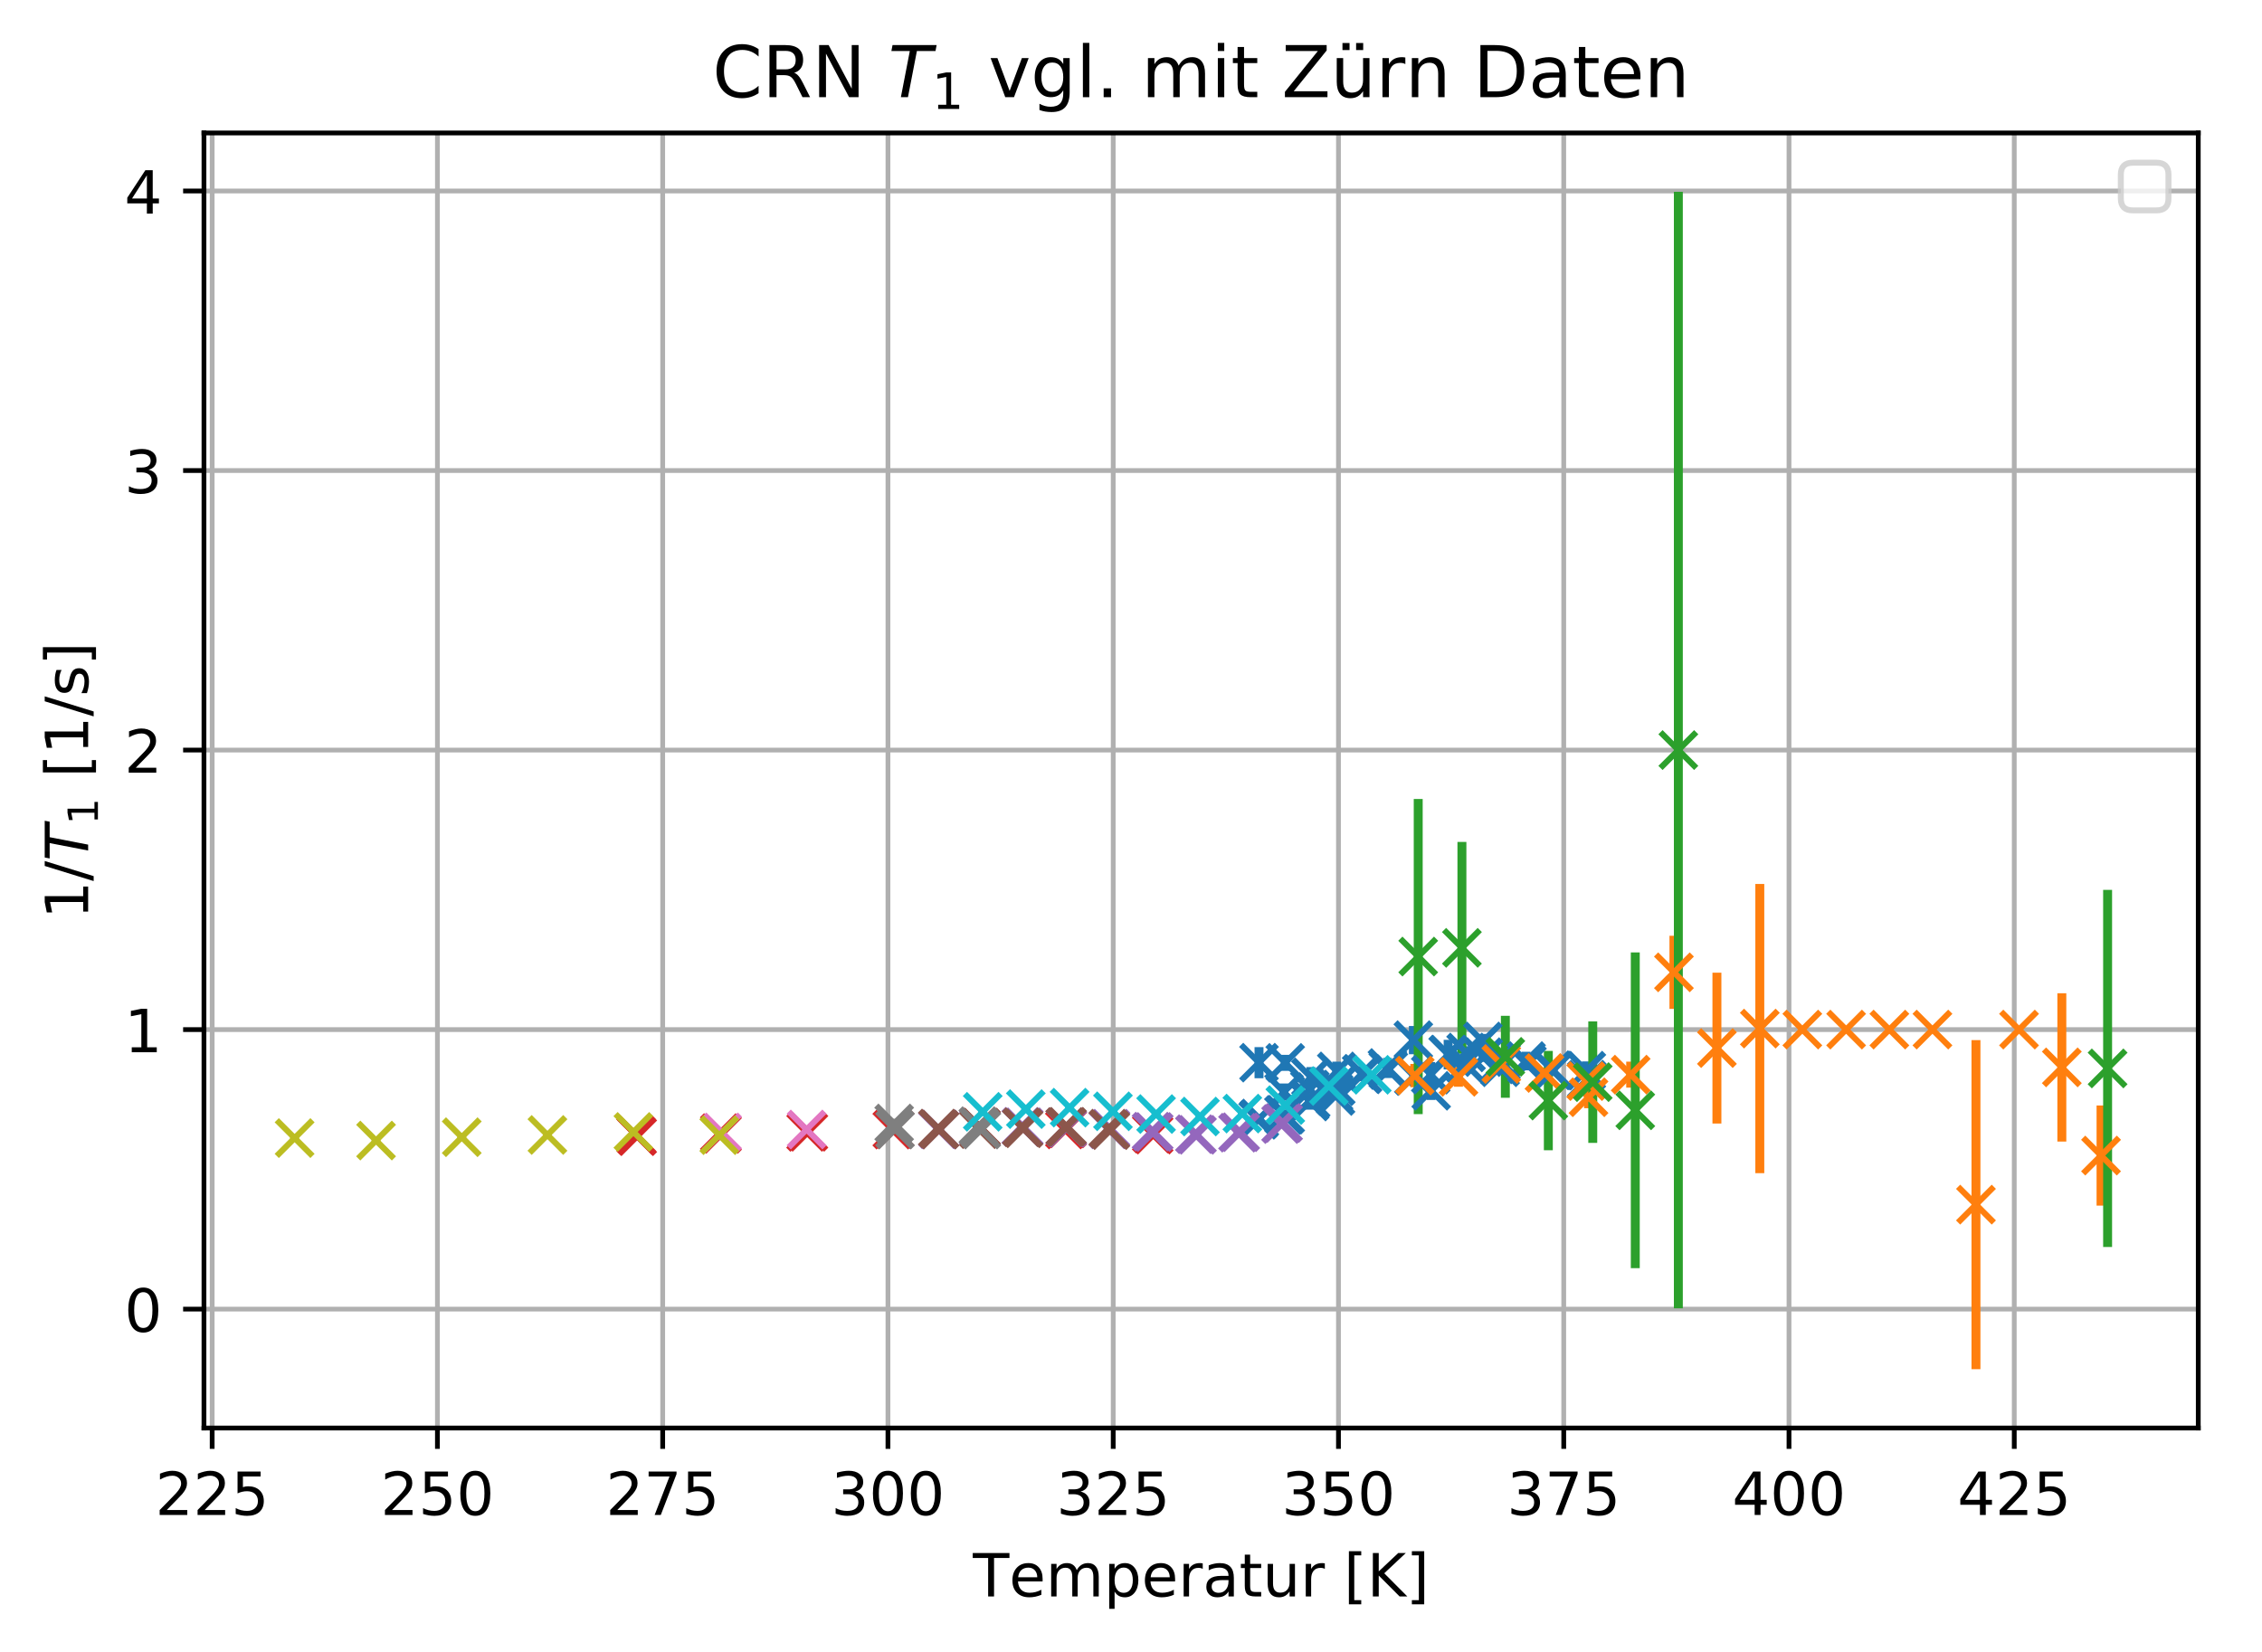 <?xml version="1.0" encoding="utf-8" standalone="no"?>
<!DOCTYPE svg PUBLIC "-//W3C//DTD SVG 1.1//EN"
  "http://www.w3.org/Graphics/SVG/1.1/DTD/svg11.dtd">
<!-- Created with matplotlib (http://matplotlib.org/) -->
<svg height="277.316pt" version="1.1" viewBox="0 0 379.741 277.316" width="379.741pt" xmlns="http://www.w3.org/2000/svg" xmlns:xlink="http://www.w3.org/1999/xlink">
 <defs>
  <style type="text/css">
*{stroke-linecap:butt;stroke-linejoin:round;}
  </style>
 </defs>
 <g id="figure_1">
  <g id="patch_1">
   <path d="M 0 277.316 
L 379.741 277.316 
L 379.741 0 
L 0 0 
z
" style="fill:#ffffff;"/>
  </g>
  <g id="axes_1">
   <g id="patch_2">
    <path d="M 34.241 239.76 
L 369.041 239.76 
L 369.041 22.32 
L 34.241 22.32 
z
" style="fill:#ffffff;"/>
   </g>
   <g id="matplotlib.axis_1">
    <g id="xtick_1">
     <g id="line2d_1">
      <path clip-path="url(#pe49b1796ae)" d="M 35.618 239.76 
L 35.618 22.32 
" style="fill:none;stroke:#b0b0b0;stroke-linecap:square;stroke-width:0.8;"/>
     </g>
     <g id="line2d_2">
      <defs>
       <path d="M 0 0 
L 0 3.5 
" id="m98c35ded00" style="stroke:#000000;stroke-width:0.8;"/>
      </defs>
      <g>
       <use style="stroke:#000000;stroke-width:0.8;" x="35.618" xlink:href="#m98c35ded00" y="239.76"/>
      </g>
     </g>
     <g id="text_1">
      <!-- 225 -->
      <defs>
       <path d="M 19.188 8.297 
L 53.609 8.297 
L 53.609 0 
L 7.328 0 
L 7.328 8.297 
Q 12.938 14.109 22.625 23.891 
Q 32.328 33.688 34.812 36.531 
Q 39.547 41.844 41.422 45.531 
Q 43.312 49.219 43.312 52.781 
Q 43.312 58.594 39.234 62.25 
Q 35.156 65.922 28.609 65.922 
Q 23.969 65.922 18.812 64.312 
Q 13.672 62.703 7.812 59.422 
L 7.812 69.391 
Q 13.766 71.781 18.938 73 
Q 24.125 74.219 28.422 74.219 
Q 39.75 74.219 46.484 68.547 
Q 53.219 62.891 53.219 53.422 
Q 53.219 48.922 51.531 44.891 
Q 49.859 40.875 45.406 35.406 
Q 44.188 33.984 37.641 27.219 
Q 31.109 20.453 19.188 8.297 
z
" id="DejaVuSans-32"/>
       <path d="M 10.797 72.906 
L 49.516 72.906 
L 49.516 64.594 
L 19.828 64.594 
L 19.828 46.734 
Q 21.969 47.469 24.109 47.828 
Q 26.266 48.188 28.422 48.188 
Q 40.625 48.188 47.75 41.5 
Q 54.891 34.812 54.891 23.391 
Q 54.891 11.625 47.562 5.094 
Q 40.234 -1.422 26.906 -1.422 
Q 22.312 -1.422 17.547 -0.641 
Q 12.797 0.141 7.719 1.703 
L 7.719 11.625 
Q 12.109 9.234 16.797 8.062 
Q 21.484 6.891 26.703 6.891 
Q 35.156 6.891 40.078 11.328 
Q 45.016 15.766 45.016 23.391 
Q 45.016 31 40.078 35.438 
Q 35.156 39.891 26.703 39.891 
Q 22.75 39.891 18.812 39.016 
Q 14.891 38.141 10.797 36.281 
z
" id="DejaVuSans-35"/>
      </defs>
      <g transform="translate(26.074 254.358)scale(0.1 -0.1)">
       <use xlink:href="#DejaVuSans-32"/>
       <use x="63.623" xlink:href="#DejaVuSans-32"/>
       <use x="127.246" xlink:href="#DejaVuSans-35"/>
      </g>
     </g>
    </g>
    <g id="xtick_2">
     <g id="line2d_3">
      <path clip-path="url(#pe49b1796ae)" d="M 73.435 239.76 
L 73.435 22.32 
" style="fill:none;stroke:#b0b0b0;stroke-linecap:square;stroke-width:0.8;"/>
     </g>
     <g id="line2d_4">
      <g>
       <use style="stroke:#000000;stroke-width:0.8;" x="73.435" xlink:href="#m98c35ded00" y="239.76"/>
      </g>
     </g>
     <g id="text_2">
      <!-- 250 -->
      <defs>
       <path d="M 31.781 66.406 
Q 24.172 66.406 20.328 58.906 
Q 16.5 51.422 16.5 36.375 
Q 16.5 21.391 20.328 13.891 
Q 24.172 6.391 31.781 6.391 
Q 39.453 6.391 43.281 13.891 
Q 47.125 21.391 47.125 36.375 
Q 47.125 51.422 43.281 58.906 
Q 39.453 66.406 31.781 66.406 
z
M 31.781 74.219 
Q 44.047 74.219 50.516 64.516 
Q 56.984 54.828 56.984 36.375 
Q 56.984 17.969 50.516 8.266 
Q 44.047 -1.422 31.781 -1.422 
Q 19.531 -1.422 13.062 8.266 
Q 6.594 17.969 6.594 36.375 
Q 6.594 54.828 13.062 64.516 
Q 19.531 74.219 31.781 74.219 
z
" id="DejaVuSans-30"/>
      </defs>
      <g transform="translate(63.891 254.358)scale(0.1 -0.1)">
       <use xlink:href="#DejaVuSans-32"/>
       <use x="63.623" xlink:href="#DejaVuSans-35"/>
       <use x="127.246" xlink:href="#DejaVuSans-30"/>
      </g>
     </g>
    </g>
    <g id="xtick_3">
     <g id="line2d_5">
      <path clip-path="url(#pe49b1796ae)" d="M 111.251 239.76 
L 111.251 22.32 
" style="fill:none;stroke:#b0b0b0;stroke-linecap:square;stroke-width:0.8;"/>
     </g>
     <g id="line2d_6">
      <g>
       <use style="stroke:#000000;stroke-width:0.8;" x="111.251" xlink:href="#m98c35ded00" y="239.76"/>
      </g>
     </g>
     <g id="text_3">
      <!-- 275 -->
      <defs>
       <path d="M 8.203 72.906 
L 55.078 72.906 
L 55.078 68.703 
L 28.609 0 
L 18.312 0 
L 43.219 64.594 
L 8.203 64.594 
z
" id="DejaVuSans-37"/>
      </defs>
      <g transform="translate(101.707 254.358)scale(0.1 -0.1)">
       <use xlink:href="#DejaVuSans-32"/>
       <use x="63.623" xlink:href="#DejaVuSans-37"/>
       <use x="127.246" xlink:href="#DejaVuSans-35"/>
      </g>
     </g>
    </g>
    <g id="xtick_4">
     <g id="line2d_7">
      <path clip-path="url(#pe49b1796ae)" d="M 149.068 239.76 
L 149.068 22.32 
" style="fill:none;stroke:#b0b0b0;stroke-linecap:square;stroke-width:0.8;"/>
     </g>
     <g id="line2d_8">
      <g>
       <use style="stroke:#000000;stroke-width:0.8;" x="149.068" xlink:href="#m98c35ded00" y="239.76"/>
      </g>
     </g>
     <g id="text_4">
      <!-- 300 -->
      <defs>
       <path d="M 40.578 39.312 
Q 47.656 37.797 51.625 33 
Q 55.609 28.219 55.609 21.188 
Q 55.609 10.406 48.188 4.484 
Q 40.766 -1.422 27.094 -1.422 
Q 22.516 -1.422 17.656 -0.516 
Q 12.797 0.391 7.625 2.203 
L 7.625 11.719 
Q 11.719 9.328 16.594 8.109 
Q 21.484 6.891 26.812 6.891 
Q 36.078 6.891 40.938 10.547 
Q 45.797 14.203 45.797 21.188 
Q 45.797 27.641 41.281 31.266 
Q 36.766 34.906 28.719 34.906 
L 20.219 34.906 
L 20.219 43.016 
L 29.109 43.016 
Q 36.375 43.016 40.234 45.922 
Q 44.094 48.828 44.094 54.297 
Q 44.094 59.906 40.109 62.906 
Q 36.141 65.922 28.719 65.922 
Q 24.656 65.922 20.016 65.031 
Q 15.375 64.156 9.812 62.312 
L 9.812 71.094 
Q 15.438 72.656 20.344 73.438 
Q 25.25 74.219 29.594 74.219 
Q 40.828 74.219 47.359 69.109 
Q 53.906 64.016 53.906 55.328 
Q 53.906 49.266 50.438 45.094 
Q 46.969 40.922 40.578 39.312 
z
" id="DejaVuSans-33"/>
      </defs>
      <g transform="translate(139.524 254.358)scale(0.1 -0.1)">
       <use xlink:href="#DejaVuSans-33"/>
       <use x="63.623" xlink:href="#DejaVuSans-30"/>
       <use x="127.246" xlink:href="#DejaVuSans-30"/>
      </g>
     </g>
    </g>
    <g id="xtick_5">
     <g id="line2d_9">
      <path clip-path="url(#pe49b1796ae)" d="M 186.885 239.76 
L 186.885 22.32 
" style="fill:none;stroke:#b0b0b0;stroke-linecap:square;stroke-width:0.8;"/>
     </g>
     <g id="line2d_10">
      <g>
       <use style="stroke:#000000;stroke-width:0.8;" x="186.885" xlink:href="#m98c35ded00" y="239.76"/>
      </g>
     </g>
     <g id="text_5">
      <!-- 325 -->
      <g transform="translate(177.341 254.358)scale(0.1 -0.1)">
       <use xlink:href="#DejaVuSans-33"/>
       <use x="63.623" xlink:href="#DejaVuSans-32"/>
       <use x="127.246" xlink:href="#DejaVuSans-35"/>
      </g>
     </g>
    </g>
    <g id="xtick_6">
     <g id="line2d_11">
      <path clip-path="url(#pe49b1796ae)" d="M 224.701 239.76 
L 224.701 22.32 
" style="fill:none;stroke:#b0b0b0;stroke-linecap:square;stroke-width:0.8;"/>
     </g>
     <g id="line2d_12">
      <g>
       <use style="stroke:#000000;stroke-width:0.8;" x="224.701" xlink:href="#m98c35ded00" y="239.76"/>
      </g>
     </g>
     <g id="text_6">
      <!-- 350 -->
      <g transform="translate(215.157 254.358)scale(0.1 -0.1)">
       <use xlink:href="#DejaVuSans-33"/>
       <use x="63.623" xlink:href="#DejaVuSans-35"/>
       <use x="127.246" xlink:href="#DejaVuSans-30"/>
      </g>
     </g>
    </g>
    <g id="xtick_7">
     <g id="line2d_13">
      <path clip-path="url(#pe49b1796ae)" d="M 262.518 239.76 
L 262.518 22.32 
" style="fill:none;stroke:#b0b0b0;stroke-linecap:square;stroke-width:0.8;"/>
     </g>
     <g id="line2d_14">
      <g>
       <use style="stroke:#000000;stroke-width:0.8;" x="262.518" xlink:href="#m98c35ded00" y="239.76"/>
      </g>
     </g>
     <g id="text_7">
      <!-- 375 -->
      <g transform="translate(252.974 254.358)scale(0.1 -0.1)">
       <use xlink:href="#DejaVuSans-33"/>
       <use x="63.623" xlink:href="#DejaVuSans-37"/>
       <use x="127.246" xlink:href="#DejaVuSans-35"/>
      </g>
     </g>
    </g>
    <g id="xtick_8">
     <g id="line2d_15">
      <path clip-path="url(#pe49b1796ae)" d="M 300.335 239.76 
L 300.335 22.32 
" style="fill:none;stroke:#b0b0b0;stroke-linecap:square;stroke-width:0.8;"/>
     </g>
     <g id="line2d_16">
      <g>
       <use style="stroke:#000000;stroke-width:0.8;" x="300.335" xlink:href="#m98c35ded00" y="239.76"/>
      </g>
     </g>
     <g id="text_8">
      <!-- 400 -->
      <defs>
       <path d="M 37.797 64.312 
L 12.891 25.391 
L 37.797 25.391 
z
M 35.203 72.906 
L 47.609 72.906 
L 47.609 25.391 
L 58.016 25.391 
L 58.016 17.188 
L 47.609 17.188 
L 47.609 0 
L 37.797 0 
L 37.797 17.188 
L 4.891 17.188 
L 4.891 26.703 
z
" id="DejaVuSans-34"/>
      </defs>
      <g transform="translate(290.791 254.358)scale(0.1 -0.1)">
       <use xlink:href="#DejaVuSans-34"/>
       <use x="63.623" xlink:href="#DejaVuSans-30"/>
       <use x="127.246" xlink:href="#DejaVuSans-30"/>
      </g>
     </g>
    </g>
    <g id="xtick_9">
     <g id="line2d_17">
      <path clip-path="url(#pe49b1796ae)" d="M 338.151 239.76 
L 338.151 22.32 
" style="fill:none;stroke:#b0b0b0;stroke-linecap:square;stroke-width:0.8;"/>
     </g>
     <g id="line2d_18">
      <g>
       <use style="stroke:#000000;stroke-width:0.8;" x="338.151" xlink:href="#m98c35ded00" y="239.76"/>
      </g>
     </g>
     <g id="text_9">
      <!-- 425 -->
      <g transform="translate(328.607 254.358)scale(0.1 -0.1)">
       <use xlink:href="#DejaVuSans-34"/>
       <use x="63.623" xlink:href="#DejaVuSans-32"/>
       <use x="127.246" xlink:href="#DejaVuSans-35"/>
      </g>
     </g>
    </g>
    <g id="text_10">
     <!-- Temperatur [K] -->
     <defs>
      <path d="M -0.297 72.906 
L 61.375 72.906 
L 61.375 64.594 
L 35.5 64.594 
L 35.5 0 
L 25.594 0 
L 25.594 64.594 
L -0.297 64.594 
z
" id="DejaVuSans-54"/>
      <path d="M 56.203 29.594 
L 56.203 25.203 
L 14.891 25.203 
Q 15.484 15.922 20.484 11.062 
Q 25.484 6.203 34.422 6.203 
Q 39.594 6.203 44.453 7.469 
Q 49.312 8.734 54.109 11.281 
L 54.109 2.781 
Q 49.266 0.734 44.188 -0.344 
Q 39.109 -1.422 33.891 -1.422 
Q 20.797 -1.422 13.156 6.188 
Q 5.516 13.812 5.516 26.812 
Q 5.516 40.234 12.766 48.109 
Q 20.016 56 32.328 56 
Q 43.359 56 49.781 48.891 
Q 56.203 41.797 56.203 29.594 
z
M 47.219 32.234 
Q 47.125 39.594 43.094 43.984 
Q 39.062 48.391 32.422 48.391 
Q 24.906 48.391 20.391 44.141 
Q 15.875 39.891 15.188 32.172 
z
" id="DejaVuSans-65"/>
      <path d="M 52 44.188 
Q 55.375 50.25 60.062 53.125 
Q 64.75 56 71.094 56 
Q 79.641 56 84.281 50.016 
Q 88.922 44.047 88.922 33.016 
L 88.922 0 
L 79.891 0 
L 79.891 32.719 
Q 79.891 40.578 77.094 44.375 
Q 74.312 48.188 68.609 48.188 
Q 61.625 48.188 57.562 43.547 
Q 53.516 38.922 53.516 30.906 
L 53.516 0 
L 44.484 0 
L 44.484 32.719 
Q 44.484 40.625 41.703 44.406 
Q 38.922 48.188 33.109 48.188 
Q 26.219 48.188 22.156 43.531 
Q 18.109 38.875 18.109 30.906 
L 18.109 0 
L 9.078 0 
L 9.078 54.688 
L 18.109 54.688 
L 18.109 46.188 
Q 21.188 51.219 25.484 53.609 
Q 29.781 56 35.688 56 
Q 41.656 56 45.828 52.969 
Q 50 49.953 52 44.188 
z
" id="DejaVuSans-6d"/>
      <path d="M 18.109 8.203 
L 18.109 -20.797 
L 9.078 -20.797 
L 9.078 54.688 
L 18.109 54.688 
L 18.109 46.391 
Q 20.953 51.266 25.266 53.625 
Q 29.594 56 35.594 56 
Q 45.562 56 51.781 48.094 
Q 58.016 40.188 58.016 27.297 
Q 58.016 14.406 51.781 6.484 
Q 45.562 -1.422 35.594 -1.422 
Q 29.594 -1.422 25.266 0.953 
Q 20.953 3.328 18.109 8.203 
z
M 48.688 27.297 
Q 48.688 37.203 44.609 42.844 
Q 40.531 48.484 33.406 48.484 
Q 26.266 48.484 22.188 42.844 
Q 18.109 37.203 18.109 27.297 
Q 18.109 17.391 22.188 11.75 
Q 26.266 6.109 33.406 6.109 
Q 40.531 6.109 44.609 11.75 
Q 48.688 17.391 48.688 27.297 
z
" id="DejaVuSans-70"/>
      <path d="M 41.109 46.297 
Q 39.594 47.172 37.812 47.578 
Q 36.031 48 33.891 48 
Q 26.266 48 22.188 43.047 
Q 18.109 38.094 18.109 28.812 
L 18.109 0 
L 9.078 0 
L 9.078 54.688 
L 18.109 54.688 
L 18.109 46.188 
Q 20.953 51.172 25.484 53.578 
Q 30.031 56 36.531 56 
Q 37.453 56 38.578 55.875 
Q 39.703 55.766 41.062 55.516 
z
" id="DejaVuSans-72"/>
      <path d="M 34.281 27.484 
Q 23.391 27.484 19.188 25 
Q 14.984 22.516 14.984 16.5 
Q 14.984 11.719 18.141 8.906 
Q 21.297 6.109 26.703 6.109 
Q 34.188 6.109 38.703 11.406 
Q 43.219 16.703 43.219 25.484 
L 43.219 27.484 
z
M 52.203 31.203 
L 52.203 0 
L 43.219 0 
L 43.219 8.297 
Q 40.141 3.328 35.547 0.953 
Q 30.953 -1.422 24.312 -1.422 
Q 15.922 -1.422 10.953 3.297 
Q 6 8.016 6 15.922 
Q 6 25.141 12.172 29.828 
Q 18.359 34.516 30.609 34.516 
L 43.219 34.516 
L 43.219 35.406 
Q 43.219 41.609 39.141 45 
Q 35.062 48.391 27.688 48.391 
Q 23 48.391 18.547 47.266 
Q 14.109 46.141 10.016 43.891 
L 10.016 52.203 
Q 14.938 54.109 19.578 55.047 
Q 24.219 56 28.609 56 
Q 40.484 56 46.344 49.844 
Q 52.203 43.703 52.203 31.203 
z
" id="DejaVuSans-61"/>
      <path d="M 18.312 70.219 
L 18.312 54.688 
L 36.812 54.688 
L 36.812 47.703 
L 18.312 47.703 
L 18.312 18.016 
Q 18.312 11.328 20.141 9.422 
Q 21.969 7.516 27.594 7.516 
L 36.812 7.516 
L 36.812 0 
L 27.594 0 
Q 17.188 0 13.234 3.875 
Q 9.281 7.766 9.281 18.016 
L 9.281 47.703 
L 2.688 47.703 
L 2.688 54.688 
L 9.281 54.688 
L 9.281 70.219 
z
" id="DejaVuSans-74"/>
      <path d="M 8.5 21.578 
L 8.5 54.688 
L 17.484 54.688 
L 17.484 21.922 
Q 17.484 14.156 20.5 10.266 
Q 23.531 6.391 29.594 6.391 
Q 36.859 6.391 41.078 11.031 
Q 45.312 15.672 45.312 23.688 
L 45.312 54.688 
L 54.297 54.688 
L 54.297 0 
L 45.312 0 
L 45.312 8.406 
Q 42.047 3.422 37.719 1 
Q 33.406 -1.422 27.688 -1.422 
Q 18.266 -1.422 13.375 4.438 
Q 8.5 10.297 8.5 21.578 
z
M 31.109 56 
z
" id="DejaVuSans-75"/>
      <path id="DejaVuSans-20"/>
      <path d="M 8.594 75.984 
L 29.297 75.984 
L 29.297 69 
L 17.578 69 
L 17.578 -6.203 
L 29.297 -6.203 
L 29.297 -13.188 
L 8.594 -13.188 
z
" id="DejaVuSans-5b"/>
      <path d="M 9.812 72.906 
L 19.672 72.906 
L 19.672 42.094 
L 52.391 72.906 
L 65.094 72.906 
L 28.906 38.922 
L 67.672 0 
L 54.688 0 
L 19.672 35.109 
L 19.672 0 
L 9.812 0 
z
" id="DejaVuSans-4b"/>
      <path d="M 30.422 75.984 
L 30.422 -13.188 
L 9.719 -13.188 
L 9.719 -6.203 
L 21.391 -6.203 
L 21.391 69 
L 9.719 69 
L 9.719 75.984 
z
" id="DejaVuSans-5d"/>
     </defs>
     <g transform="translate(163.329 268.037)scale(0.1 -0.1)">
      <use xlink:href="#DejaVuSans-54"/>
      <use x="60.818" xlink:href="#DejaVuSans-65"/>
      <use x="122.342" xlink:href="#DejaVuSans-6d"/>
      <use x="219.754" xlink:href="#DejaVuSans-70"/>
      <use x="283.23" xlink:href="#DejaVuSans-65"/>
      <use x="344.754" xlink:href="#DejaVuSans-72"/>
      <use x="385.867" xlink:href="#DejaVuSans-61"/>
      <use x="447.146" xlink:href="#DejaVuSans-74"/>
      <use x="486.355" xlink:href="#DejaVuSans-75"/>
      <use x="549.734" xlink:href="#DejaVuSans-72"/>
      <use x="590.848" xlink:href="#DejaVuSans-20"/>
      <use x="622.635" xlink:href="#DejaVuSans-5b"/>
      <use x="661.648" xlink:href="#DejaVuSans-4b"/>
      <use x="727.225" xlink:href="#DejaVuSans-5d"/>
     </g>
    </g>
   </g>
   <g id="matplotlib.axis_2">
    <g id="ytick_1">
     <g id="line2d_19">
      <path clip-path="url(#pe49b1796ae)" d="M 34.241 219.794 
L 369.041 219.794 
" style="fill:none;stroke:#b0b0b0;stroke-linecap:square;stroke-width:0.8;"/>
     </g>
     <g id="line2d_20">
      <defs>
       <path d="M 0 0 
L -3.5 0 
" id="m02f366d5a3" style="stroke:#000000;stroke-width:0.8;"/>
      </defs>
      <g>
       <use style="stroke:#000000;stroke-width:0.8;" x="34.241" xlink:href="#m02f366d5a3" y="219.794"/>
      </g>
     </g>
     <g id="text_11">
      <!-- 0 -->
      <g transform="translate(20.878 223.594)scale(0.1 -0.1)">
       <use xlink:href="#DejaVuSans-30"/>
      </g>
     </g>
    </g>
    <g id="ytick_2">
     <g id="line2d_21">
      <path clip-path="url(#pe49b1796ae)" d="M 34.241 172.863 
L 369.041 172.863 
" style="fill:none;stroke:#b0b0b0;stroke-linecap:square;stroke-width:0.8;"/>
     </g>
     <g id="line2d_22">
      <g>
       <use style="stroke:#000000;stroke-width:0.8;" x="34.241" xlink:href="#m02f366d5a3" y="172.863"/>
      </g>
     </g>
     <g id="text_12">
      <!-- 1 -->
      <defs>
       <path d="M 12.406 8.297 
L 28.516 8.297 
L 28.516 63.922 
L 10.984 60.406 
L 10.984 69.391 
L 28.422 72.906 
L 38.281 72.906 
L 38.281 8.297 
L 54.391 8.297 
L 54.391 0 
L 12.406 0 
z
" id="DejaVuSans-31"/>
      </defs>
      <g transform="translate(20.878 176.662)scale(0.1 -0.1)">
       <use xlink:href="#DejaVuSans-31"/>
      </g>
     </g>
    </g>
    <g id="ytick_3">
     <g id="line2d_23">
      <path clip-path="url(#pe49b1796ae)" d="M 34.241 125.932 
L 369.041 125.932 
" style="fill:none;stroke:#b0b0b0;stroke-linecap:square;stroke-width:0.8;"/>
     </g>
     <g id="line2d_24">
      <g>
       <use style="stroke:#000000;stroke-width:0.8;" x="34.241" xlink:href="#m02f366d5a3" y="125.932"/>
      </g>
     </g>
     <g id="text_13">
      <!-- 2 -->
      <g transform="translate(20.878 129.731)scale(0.1 -0.1)">
       <use xlink:href="#DejaVuSans-32"/>
      </g>
     </g>
    </g>
    <g id="ytick_4">
     <g id="line2d_25">
      <path clip-path="url(#pe49b1796ae)" d="M 34.241 79.001 
L 369.041 79.001 
" style="fill:none;stroke:#b0b0b0;stroke-linecap:square;stroke-width:0.8;"/>
     </g>
     <g id="line2d_26">
      <g>
       <use style="stroke:#000000;stroke-width:0.8;" x="34.241" xlink:href="#m02f366d5a3" y="79.001"/>
      </g>
     </g>
     <g id="text_14">
      <!-- 3 -->
      <g transform="translate(20.878 82.8)scale(0.1 -0.1)">
       <use xlink:href="#DejaVuSans-33"/>
      </g>
     </g>
    </g>
    <g id="ytick_5">
     <g id="line2d_27">
      <path clip-path="url(#pe49b1796ae)" d="M 34.241 32.07 
L 369.041 32.07 
" style="fill:none;stroke:#b0b0b0;stroke-linecap:square;stroke-width:0.8;"/>
     </g>
     <g id="line2d_28">
      <g>
       <use style="stroke:#000000;stroke-width:0.8;" x="34.241" xlink:href="#m02f366d5a3" y="32.07"/>
      </g>
     </g>
     <g id="text_15">
      <!-- 4 -->
      <g transform="translate(20.878 35.869)scale(0.1 -0.1)">
       <use xlink:href="#DejaVuSans-34"/>
      </g>
     </g>
    </g>
    <g id="text_16">
     <!-- 1/$T_1$ [1/s] -->
     <defs>
      <path d="M 25.391 72.906 
L 33.688 72.906 
L 8.297 -9.281 
L 0 -9.281 
z
" id="DejaVuSans-2f"/>
      <path d="M 5.906 72.906 
L 67.578 72.906 
L 66.016 64.594 
L 39.984 64.594 
L 27.484 0 
L 17.578 0 
L 30.078 64.594 
L 4.297 64.594 
z
" id="DejaVuSans-Oblique-54"/>
      <path d="M 44.281 53.078 
L 44.281 44.578 
Q 40.484 46.531 36.375 47.5 
Q 32.281 48.484 27.875 48.484 
Q 21.188 48.484 17.844 46.438 
Q 14.5 44.391 14.5 40.281 
Q 14.5 37.156 16.891 35.375 
Q 19.281 33.594 26.516 31.984 
L 29.594 31.297 
Q 39.156 29.25 43.188 25.516 
Q 47.219 21.781 47.219 15.094 
Q 47.219 7.469 41.188 3.016 
Q 35.156 -1.422 24.609 -1.422 
Q 20.219 -1.422 15.453 -0.562 
Q 10.688 0.297 5.422 2 
L 5.422 11.281 
Q 10.406 8.688 15.234 7.391 
Q 20.062 6.109 24.812 6.109 
Q 31.156 6.109 34.562 8.281 
Q 37.984 10.453 37.984 14.406 
Q 37.984 18.062 35.516 20.016 
Q 33.062 21.969 24.703 23.781 
L 21.578 24.516 
Q 13.234 26.266 9.516 29.906 
Q 5.812 33.547 5.812 39.891 
Q 5.812 47.609 11.281 51.797 
Q 16.75 56 26.812 56 
Q 31.781 56 36.172 55.266 
Q 40.578 54.547 44.281 53.078 
z
" id="DejaVuSans-73"/>
     </defs>
     <g transform="translate(14.798 154.29)rotate(-90)scale(0.1 -0.1)">
      <use transform="translate(0 0.016)" xlink:href="#DejaVuSans-31"/>
      <use transform="translate(63.623 0.016)" xlink:href="#DejaVuSans-2f"/>
      <use transform="translate(97.314 0.016)" xlink:href="#DejaVuSans-Oblique-54"/>
      <use transform="translate(158.398 -16.391)scale(0.7)" xlink:href="#DejaVuSans-31"/>
      <use transform="translate(205.669 0.016)" xlink:href="#DejaVuSans-20"/>
      <use transform="translate(237.456 0.016)" xlink:href="#DejaVuSans-5b"/>
      <use transform="translate(276.47 0.016)" xlink:href="#DejaVuSans-31"/>
      <use transform="translate(340.093 0.016)" xlink:href="#DejaVuSans-2f"/>
      <use transform="translate(373.784 0.016)" xlink:href="#DejaVuSans-73"/>
      <use transform="translate(425.884 0.016)" xlink:href="#DejaVuSans-5d"/>
     </g>
    </g>
   </g>
   <g id="LineCollection_1">
    <path clip-path="url(#pe49b1796ae)" d="M 266.315 181.302 
L 266.315 178.207 
" style="fill:none;stroke:#1f77b4;stroke-width:1.5;"/>
    <path clip-path="url(#pe49b1796ae)" d="M 266.39 182.514 
L 266.39 180.01 
" style="fill:none;stroke:#1f77b4;stroke-width:1.5;"/>
    <path clip-path="url(#pe49b1796ae)" d="M 260.748 180.581 
L 260.748 178.861 
" style="fill:none;stroke:#1f77b4;stroke-width:1.5;"/>
    <path clip-path="url(#pe49b1796ae)" d="M 260.551 180.645 
L 260.551 178.734 
" style="fill:none;stroke:#1f77b4;stroke-width:1.5;"/>
    <path clip-path="url(#pe49b1796ae)" d="M 256.346 179.448 
L 256.346 177.971 
" style="fill:none;stroke:#1f77b4;stroke-width:1.5;"/>
    <path clip-path="url(#pe49b1796ae)" d="M 256.195 179.707 
L 256.195 176.582 
" style="fill:none;stroke:#1f77b4;stroke-width:1.5;"/>
    <path clip-path="url(#pe49b1796ae)" d="M 251.99 179.08 
L 251.99 177.454 
" style="fill:none;stroke:#1f77b4;stroke-width:1.5;"/>
    <path clip-path="url(#pe49b1796ae)" d="M 251.838 180.236 
L 251.838 178.152 
" style="fill:none;stroke:#1f77b4;stroke-width:1.5;"/>
    <path clip-path="url(#pe49b1796ae)" d="M 249.01 178.261 
L 249.01 176.718 
" style="fill:none;stroke:#1f77b4;stroke-width:1.5;"/>
    <path clip-path="url(#pe49b1796ae)" d="M 248.934 176.111 
L 248.934 173.588 
" style="fill:none;stroke:#1f77b4;stroke-width:1.5;"/>
    <path clip-path="url(#pe49b1796ae)" d="M 246.121 177.759 
L 246.121 175.653 
" style="fill:none;stroke:#1f77b4;stroke-width:1.5;"/>
    <path clip-path="url(#pe49b1796ae)" d="M 246.045 179.915 
L 246.045 177.389 
" style="fill:none;stroke:#1f77b4;stroke-width:1.5;"/>
    <path clip-path="url(#pe49b1796ae)" d="M 243.201 178.565 
L 243.201 175.575 
" style="fill:none;stroke:#1f77b4;stroke-width:1.5;"/>
    <path clip-path="url(#pe49b1796ae)" d="M 243.11 179.547 
L 243.11 174.584 
" style="fill:none;stroke:#1f77b4;stroke-width:1.5;"/>
    <path clip-path="url(#pe49b1796ae)" d="M 240.267 184.679 
L 240.267 181.602 
" style="fill:none;stroke:#1f77b4;stroke-width:1.5;"/>
    <path clip-path="url(#pe49b1796ae)" d="M 240.191 182.555 
L 240.191 178.315 
" style="fill:none;stroke:#1f77b4;stroke-width:1.5;"/>
    <path clip-path="url(#pe49b1796ae)" d="M 237.347 182.352 
L 237.347 178.991 
" style="fill:none;stroke:#1f77b4;stroke-width:1.5;"/>
    <path clip-path="url(#pe49b1796ae)" d="M 237.271 177.002 
L 237.271 172.265 
" style="fill:none;stroke:#1f77b4;stroke-width:1.5;"/>
    <path clip-path="url(#pe49b1796ae)" d="M 233.066 180.935 
L 233.066 178.396 
" style="fill:none;stroke:#1f77b4;stroke-width:1.5;"/>
    <path clip-path="url(#pe49b1796ae)" d="M 232.915 180.977 
L 232.915 177.625 
" style="fill:none;stroke:#1f77b4;stroke-width:1.5;"/>
    <path clip-path="url(#pe49b1796ae)" d="M 228.74 181.492 
L 228.74 179.267 
" style="fill:none;stroke:#1f77b4;stroke-width:1.5;"/>
    <path clip-path="url(#pe49b1796ae)" d="M 228.589 181.527 
L 228.589 179.035 
" style="fill:none;stroke:#1f77b4;stroke-width:1.5;"/>
    <path clip-path="url(#pe49b1796ae)" d="M 224.414 181.51 
L 224.414 178.243 
" style="fill:none;stroke:#1f77b4;stroke-width:1.5;"/>
    <path clip-path="url(#pe49b1796ae)" d="M 224.247 183.316 
L 224.247 181.479 
" style="fill:none;stroke:#1f77b4;stroke-width:1.5;"/>
    <path clip-path="url(#pe49b1796ae)" d="M 220.072 182.582 
L 220.072 179.153 
" style="fill:none;stroke:#1f77b4;stroke-width:1.5;"/>
    <path clip-path="url(#pe49b1796ae)" d="M 219.891 183.572 
L 219.891 182.265 
" style="fill:none;stroke:#1f77b4;stroke-width:1.5;"/>
    <path clip-path="url(#pe49b1796ae)" d="M 215.761 179.796 
L 215.761 177.097 
" style="fill:none;stroke:#1f77b4;stroke-width:1.5;"/>
    <path clip-path="url(#pe49b1796ae)" d="M 215.55 184.806 
L 215.55 181.911 
" style="fill:none;stroke:#1f77b4;stroke-width:1.5;"/>
    <path clip-path="url(#pe49b1796ae)" d="M 211.36 181.027 
L 211.36 175.805 
" style="fill:none;stroke:#1f77b4;stroke-width:1.5;"/>
    <path clip-path="url(#pe49b1796ae)" d="M 223.884 184.002 
L 223.884 182.889 
" style="fill:none;stroke:#1f77b4;stroke-width:1.5;"/>
    <path clip-path="url(#pe49b1796ae)" d="M 224.202 184.679 
L 224.202 183.353 
" style="fill:none;stroke:#1f77b4;stroke-width:1.5;"/>
    <path clip-path="url(#pe49b1796ae)" d="M 220.042 185.2 
L 220.042 184.024 
" style="fill:none;stroke:#1f77b4;stroke-width:1.5;"/>
    <path clip-path="url(#pe49b1796ae)" d="M 219.876 186.308 
L 219.876 183.584 
" style="fill:none;stroke:#1f77b4;stroke-width:1.5;"/>
    <path clip-path="url(#pe49b1796ae)" d="M 215.761 187.701 
L 215.761 186.598 
" style="fill:none;stroke:#1f77b4;stroke-width:1.5;"/>
    <path clip-path="url(#pe49b1796ae)" d="M 215.534 187.895 
L 215.534 186.494 
" style="fill:none;stroke:#1f77b4;stroke-width:1.5;"/>
    <path clip-path="url(#pe49b1796ae)" d="M 211.42 188.296 
L 211.42 187.28 
" style="fill:none;stroke:#1f77b4;stroke-width:1.5;"/>
    <path clip-path="url(#pe49b1796ae)" d="M 211.208 188.636 
L 211.208 187.398 
" style="fill:none;stroke:#1f77b4;stroke-width:1.5;"/>
   </g>
   <g id="LineCollection_2">
    <path clip-path="url(#pe49b1796ae)" d="M 352.718 202.416 
L 352.718 185.607 
" style="fill:none;stroke:#ff7f0e;stroke-width:1.5;"/>
    <path clip-path="url(#pe49b1796ae)" d="M 346.138 191.658 
L 346.138 166.759 
" style="fill:none;stroke:#ff7f0e;stroke-width:1.5;"/>
    <path clip-path="url(#pe49b1796ae)" d="M 338.953 172.863 
L 338.953 172.863 
" style="fill:none;stroke:#ff7f0e;stroke-width:1.5;"/>
    <path clip-path="url(#pe49b1796ae)" d="M 331.722 229.876 
L 331.722 174.628 
" style="fill:none;stroke:#ff7f0e;stroke-width:1.5;"/>
    <path clip-path="url(#pe49b1796ae)" d="M 324.416 172.863 
L 324.416 172.863 
" style="fill:none;stroke:#ff7f0e;stroke-width:1.5;"/>
    <path clip-path="url(#pe49b1796ae)" d="M 317.186 172.863 
L 317.186 172.863 
" style="fill:none;stroke:#ff7f0e;stroke-width:1.5;"/>
    <path clip-path="url(#pe49b1796ae)" d="M 309.925 172.863 
L 309.925 172.863 
" style="fill:none;stroke:#ff7f0e;stroke-width:1.5;"/>
    <path clip-path="url(#pe49b1796ae)" d="M 302.573 172.863 
L 302.573 172.863 
" style="fill:none;stroke:#ff7f0e;stroke-width:1.5;"/>
    <path clip-path="url(#pe49b1796ae)" d="M 295.434 196.97 
L 295.434 148.417 
" style="fill:none;stroke:#ff7f0e;stroke-width:1.5;"/>
    <path clip-path="url(#pe49b1796ae)" d="M 288.233 188.631 
L 288.233 163.306 
" style="fill:none;stroke:#ff7f0e;stroke-width:1.5;"/>
    <path clip-path="url(#pe49b1796ae)" d="M 281.018 169.385 
L 281.018 157.114 
" style="fill:none;stroke:#ff7f0e;stroke-width:1.5;"/>
    <path clip-path="url(#pe49b1796ae)" d="M 273.757 182.608 
L 273.757 178.243 
" style="fill:none;stroke:#ff7f0e;stroke-width:1.5;"/>
    <path clip-path="url(#pe49b1796ae)" d="M 266.678 186.062 
L 266.678 182.389 
" style="fill:none;stroke:#ff7f0e;stroke-width:1.5;"/>
    <path clip-path="url(#pe49b1796ae)" d="M 266.284 183.177 
L 266.284 179.843 
" style="fill:none;stroke:#ff7f0e;stroke-width:1.5;"/>
    <path clip-path="url(#pe49b1796ae)" d="M 259.281 181.029 
L 259.281 179.262 
" style="fill:none;stroke:#ff7f0e;stroke-width:1.5;"/>
    <path clip-path="url(#pe49b1796ae)" d="M 252.035 179.9 
L 252.035 177.393 
" style="fill:none;stroke:#ff7f0e;stroke-width:1.5;"/>
    <path clip-path="url(#pe49b1796ae)" d="M 244.85 182.455 
L 244.85 179.136 
" style="fill:none;stroke:#ff7f0e;stroke-width:1.5;"/>
    <path clip-path="url(#pe49b1796ae)" d="M 237.514 182.544 
L 237.514 178.63 
" style="fill:none;stroke:#ff7f0e;stroke-width:1.5;"/>
   </g>
   <g id="LineCollection_3">
    <path clip-path="url(#pe49b1796ae)" d="M 353.822 209.363 
L 353.822 149.403 
" style="fill:none;stroke:#2ca02c;stroke-width:1.5;"/>
    <path clip-path="url(#pe49b1796ae)" d="M 281.759 219.661 
L 281.759 32.204 
" style="fill:none;stroke:#2ca02c;stroke-width:1.5;"/>
    <path clip-path="url(#pe49b1796ae)" d="M 274.528 212.92 
L 274.528 159.905 
" style="fill:none;stroke:#2ca02c;stroke-width:1.5;"/>
    <path clip-path="url(#pe49b1796ae)" d="M 267.389 191.882 
L 267.389 171.486 
" style="fill:none;stroke:#2ca02c;stroke-width:1.5;"/>
    <path clip-path="url(#pe49b1796ae)" d="M 259.931 193.118 
L 259.931 176.445 
" style="fill:none;stroke:#2ca02c;stroke-width:1.5;"/>
    <path clip-path="url(#pe49b1796ae)" d="M 252.716 184.315 
L 252.716 170.552 
" style="fill:none;stroke:#2ca02c;stroke-width:1.5;"/>
    <path clip-path="url(#pe49b1796ae)" d="M 245.425 176.916 
L 245.425 141.36 
" style="fill:none;stroke:#2ca02c;stroke-width:1.5;"/>
    <path clip-path="url(#pe49b1796ae)" d="M 238.088 187.059 
L 238.088 134.143 
" style="fill:none;stroke:#2ca02c;stroke-width:1.5;"/>
   </g>
   <g id="LineCollection_4">
    <path clip-path="url(#pe49b1796ae)" d="M 106.97 191.014 
L 106.97 190.515 
" style="fill:none;stroke:#d62728;stroke-width:1.5;"/>
    <path clip-path="url(#pe49b1796ae)" d="M 106.774 190.88 
L 106.774 190.26 
" style="fill:none;stroke:#d62728;stroke-width:1.5;"/>
    <path clip-path="url(#pe49b1796ae)" d="M 120.842 190.559 
L 120.842 189.928 
" style="fill:none;stroke:#d62728;stroke-width:1.5;"/>
    <path clip-path="url(#pe49b1796ae)" d="M 121.205 190.684 
L 121.205 190.049 
" style="fill:none;stroke:#d62728;stroke-width:1.5;"/>
    <path clip-path="url(#pe49b1796ae)" d="M 135.333 190.343 
L 135.333 189.724 
" style="fill:none;stroke:#d62728;stroke-width:1.5;"/>
    <path clip-path="url(#pe49b1796ae)" d="M 135.711 190.298 
L 135.711 189.745 
" style="fill:none;stroke:#d62728;stroke-width:1.5;"/>
    <path clip-path="url(#pe49b1796ae)" d="M 149.794 189.96 
L 149.794 189.349 
" style="fill:none;stroke:#d62728;stroke-width:1.5;"/>
    <path clip-path="url(#pe49b1796ae)" d="M 150.172 189.868 
L 150.172 189.356 
" style="fill:none;stroke:#d62728;stroke-width:1.5;"/>
    <path clip-path="url(#pe49b1796ae)" d="M 164.376 189.476 
L 164.376 188.968 
" style="fill:none;stroke:#d62728;stroke-width:1.5;"/>
    <path clip-path="url(#pe49b1796ae)" d="M 164.663 189.624 
L 164.663 189.094 
" style="fill:none;stroke:#d62728;stroke-width:1.5;"/>
    <path clip-path="url(#pe49b1796ae)" d="M 178.762 189.895 
L 178.762 189.374 
" style="fill:none;stroke:#d62728;stroke-width:1.5;"/>
    <path clip-path="url(#pe49b1796ae)" d="M 179.155 189.739 
L 179.155 189.176 
" style="fill:none;stroke:#d62728;stroke-width:1.5;"/>
    <path clip-path="url(#pe49b1796ae)" d="M 193.359 190.638 
L 193.359 190.002 
" style="fill:none;stroke:#d62728;stroke-width:1.5;"/>
    <path clip-path="url(#pe49b1796ae)" d="M 193.676 190.796 
L 193.676 190.2 
" style="fill:none;stroke:#d62728;stroke-width:1.5;"/>
   </g>
   <g id="LineCollection_5">
    <path clip-path="url(#pe49b1796ae)" d="M 157.705 189.884 
L 157.705 189.361 
" style="fill:none;stroke:#9467bd;stroke-width:1.5;"/>
    <path clip-path="url(#pe49b1796ae)" d="M 157.463 189.883 
L 157.463 189.311 
" style="fill:none;stroke:#9467bd;stroke-width:1.5;"/>
    <path clip-path="url(#pe49b1796ae)" d="M 164.331 189.591 
L 164.331 189.072 
" style="fill:none;stroke:#9467bd;stroke-width:1.5;"/>
    <path clip-path="url(#pe49b1796ae)" d="M 164.679 189.764 
L 164.679 189.252 
" style="fill:none;stroke:#9467bd;stroke-width:1.5;"/>
    <path clip-path="url(#pe49b1796ae)" d="M 171.47 189.427 
L 171.47 188.958 
" style="fill:none;stroke:#9467bd;stroke-width:1.5;"/>
    <path clip-path="url(#pe49b1796ae)" d="M 171.864 189.539 
L 171.864 188.991 
" style="fill:none;stroke:#9467bd;stroke-width:1.5;"/>
    <path clip-path="url(#pe49b1796ae)" d="M 178.837 189.534 
L 178.837 188.985 
" style="fill:none;stroke:#9467bd;stroke-width:1.5;"/>
    <path clip-path="url(#pe49b1796ae)" d="M 179.17 189.62 
L 179.17 189.077 
" style="fill:none;stroke:#9467bd;stroke-width:1.5;"/>
    <path clip-path="url(#pe49b1796ae)" d="M 186.068 189.948 
L 186.068 189.268 
" style="fill:none;stroke:#9467bd;stroke-width:1.5;"/>
    <path clip-path="url(#pe49b1796ae)" d="M 186.431 189.76 
L 186.431 189.247 
" style="fill:none;stroke:#9467bd;stroke-width:1.5;"/>
    <path clip-path="url(#pe49b1796ae)" d="M 193.313 190.319 
L 193.313 189.67 
" style="fill:none;stroke:#9467bd;stroke-width:1.5;"/>
    <path clip-path="url(#pe49b1796ae)" d="M 193.692 190.387 
L 193.692 189.716 
" style="fill:none;stroke:#9467bd;stroke-width:1.5;"/>
    <path clip-path="url(#pe49b1796ae)" d="M 200.589 190.826 
L 200.589 190.024 
" style="fill:none;stroke:#9467bd;stroke-width:1.5;"/>
    <path clip-path="url(#pe49b1796ae)" d="M 200.952 190.905 
L 200.952 190.156 
" style="fill:none;stroke:#9467bd;stroke-width:1.5;"/>
    <path clip-path="url(#pe49b1796ae)" d="M 207.835 190.591 
L 207.835 189.752 
" style="fill:none;stroke:#9467bd;stroke-width:1.5;"/>
    <path clip-path="url(#pe49b1796ae)" d="M 208.213 190.646 
L 208.213 189.541 
" style="fill:none;stroke:#9467bd;stroke-width:1.5;"/>
    <path clip-path="url(#pe49b1796ae)" d="M 215.066 189.372 
L 215.066 188.086 
" style="fill:none;stroke:#9467bd;stroke-width:1.5;"/>
    <path clip-path="url(#pe49b1796ae)" d="M 215.413 189.293 
L 215.413 187.787 
" style="fill:none;stroke:#9467bd;stroke-width:1.5;"/>
   </g>
   <g id="LineCollection_6">
    <path clip-path="url(#pe49b1796ae)" d="M 157.735 189.902 
L 157.735 189.408 
" style="fill:none;stroke:#8c564b;stroke-width:1.5;"/>
    <path clip-path="url(#pe49b1796ae)" d="M 157.433 189.75 
L 157.433 189.195 
" style="fill:none;stroke:#8c564b;stroke-width:1.5;"/>
    <path clip-path="url(#pe49b1796ae)" d="M 164.331 189.81 
L 164.331 189.356 
" style="fill:none;stroke:#8c564b;stroke-width:1.5;"/>
    <path clip-path="url(#pe49b1796ae)" d="M 164.679 189.623 
L 164.679 189.037 
" style="fill:none;stroke:#8c564b;stroke-width:1.5;"/>
    <path clip-path="url(#pe49b1796ae)" d="M 171.531 189.54 
L 171.531 188.959 
" style="fill:none;stroke:#8c564b;stroke-width:1.5;"/>
    <path clip-path="url(#pe49b1796ae)" d="M 171.834 189.752 
L 171.834 189.13 
" style="fill:none;stroke:#8c564b;stroke-width:1.5;"/>
    <path clip-path="url(#pe49b1796ae)" d="M 178.822 189.483 
L 178.822 188.95 
" style="fill:none;stroke:#8c564b;stroke-width:1.5;"/>
    <path clip-path="url(#pe49b1796ae)" d="M 179.14 189.461 
L 179.14 188.89 
" style="fill:none;stroke:#8c564b;stroke-width:1.5;"/>
    <path clip-path="url(#pe49b1796ae)" d="M 186.053 189.791 
L 186.053 189.196 
" style="fill:none;stroke:#8c564b;stroke-width:1.5;"/>
    <path clip-path="url(#pe49b1796ae)" d="M 186.416 190.002 
L 186.416 189.498 
" style="fill:none;stroke:#8c564b;stroke-width:1.5;"/>
   </g>
   <g id="LineCollection_7">
    <path clip-path="url(#pe49b1796ae)" d="M 121.22 190.715 
L 121.22 189.552 
" style="fill:none;stroke:#e377c2;stroke-width:1.5;"/>
    <path clip-path="url(#pe49b1796ae)" d="M 135.409 190.148 
L 135.409 189.124 
" style="fill:none;stroke:#e377c2;stroke-width:1.5;"/>
   </g>
   <g id="LineCollection_8">
    <path clip-path="url(#pe49b1796ae)" d="M 150.112 189.406 
L 150.112 187.842 
" style="fill:none;stroke:#7f7f7f;stroke-width:1.5;"/>
    <path clip-path="url(#pe49b1796ae)" d="M 150.263 190.24 
L 150.263 189.037 
" style="fill:none;stroke:#7f7f7f;stroke-width:1.5;"/>
    <path clip-path="url(#pe49b1796ae)" d="M 164.24 189.843 
L 164.24 188.324 
" style="fill:none;stroke:#7f7f7f;stroke-width:1.5;"/>
    <path clip-path="url(#pe49b1796ae)" d="M 164.739 190.316 
L 164.739 188.985 
" style="fill:none;stroke:#7f7f7f;stroke-width:1.5;"/>
   </g>
   <g id="LineCollection_9">
    <path clip-path="url(#pe49b1796ae)" d="M 49.459 191.518 
L 49.459 190.637 
" style="fill:none;stroke:#bcbd22;stroke-width:1.5;"/>
    <path clip-path="url(#pe49b1796ae)" d="M 63.133 191.923 
L 63.133 191.062 
" style="fill:none;stroke:#bcbd22;stroke-width:1.5;"/>
    <path clip-path="url(#pe49b1796ae)" d="M 77.519 191.599 
L 77.519 190.268 
" style="fill:none;stroke:#bcbd22;stroke-width:1.5;"/>
    <path clip-path="url(#pe49b1796ae)" d="M 91.904 191.065 
L 91.904 190.045 
" style="fill:none;stroke:#bcbd22;stroke-width:1.5;"/>
    <path clip-path="url(#pe49b1796ae)" d="M 106.335 190.662 
L 106.335 189.434 
" style="fill:none;stroke:#bcbd22;stroke-width:1.5;"/>
    <path clip-path="url(#pe49b1796ae)" d="M 120.751 191.121 
L 120.751 190.053 
" style="fill:none;stroke:#bcbd22;stroke-width:1.5;"/>
   </g>
   <g id="LineCollection_10">
    <path clip-path="url(#pe49b1796ae)" d="M 230.298 181.049 
L 230.298 179.859 
" style="fill:none;stroke:#17becf;stroke-width:1.5;"/>
    <path clip-path="url(#pe49b1796ae)" d="M 223.083 182.916 
L 223.083 181.747 
" style="fill:none;stroke:#17becf;stroke-width:1.5;"/>
    <path clip-path="url(#pe49b1796ae)" d="M 215.776 186.163 
L 215.776 184.927 
" style="fill:none;stroke:#17becf;stroke-width:1.5;"/>
    <path clip-path="url(#pe49b1796ae)" d="M 208.561 187.463 
L 208.561 186.468 
" style="fill:none;stroke:#17becf;stroke-width:1.5;"/>
    <path clip-path="url(#pe49b1796ae)" d="M 201.452 187.978 
L 201.452 186.938 
" style="fill:none;stroke:#17becf;stroke-width:1.5;"/>
    <path clip-path="url(#pe49b1796ae)" d="M 194.085 187.534 
L 194.085 186.554 
" style="fill:none;stroke:#17becf;stroke-width:1.5;"/>
    <path clip-path="url(#pe49b1796ae)" d="M 186.839 187.053 
L 186.839 186.111 
" style="fill:none;stroke:#17becf;stroke-width:1.5;"/>
    <path clip-path="url(#pe49b1796ae)" d="M 179.563 186.583 
L 179.563 185.354 
" style="fill:none;stroke:#17becf;stroke-width:1.5;"/>
    <path clip-path="url(#pe49b1796ae)" d="M 172.212 186.82 
L 172.212 185.605 
" style="fill:none;stroke:#17becf;stroke-width:1.5;"/>
    <path clip-path="url(#pe49b1796ae)" d="M 164.981 187.174 
L 164.981 186.16 
" style="fill:none;stroke:#17becf;stroke-width:1.5;"/>
   </g>
   <g id="line2d_29">
    <defs>
     <path d="M -3 3 
L 3 -3 
M -3 -3 
L 3 3 
" id="m0901e08637" style="stroke:#1f77b4;"/>
    </defs>
    <g clip-path="url(#pe49b1796ae)">
     <use style="fill:#1f77b4;stroke:#1f77b4;" x="266.315" xlink:href="#m0901e08637" y="179.754"/>
     <use style="fill:#1f77b4;stroke:#1f77b4;" x="266.39" xlink:href="#m0901e08637" y="181.262"/>
     <use style="fill:#1f77b4;stroke:#1f77b4;" x="260.748" xlink:href="#m0901e08637" y="179.721"/>
     <use style="fill:#1f77b4;stroke:#1f77b4;" x="260.551" xlink:href="#m0901e08637" y="179.69"/>
     <use style="fill:#1f77b4;stroke:#1f77b4;" x="256.346" xlink:href="#m0901e08637" y="178.709"/>
     <use style="fill:#1f77b4;stroke:#1f77b4;" x="256.195" xlink:href="#m0901e08637" y="178.145"/>
     <use style="fill:#1f77b4;stroke:#1f77b4;" x="251.99" xlink:href="#m0901e08637" y="178.267"/>
     <use style="fill:#1f77b4;stroke:#1f77b4;" x="251.838" xlink:href="#m0901e08637" y="179.194"/>
     <use style="fill:#1f77b4;stroke:#1f77b4;" x="249.01" xlink:href="#m0901e08637" y="177.49"/>
     <use style="fill:#1f77b4;stroke:#1f77b4;" x="248.934" xlink:href="#m0901e08637" y="174.85"/>
     <use style="fill:#1f77b4;stroke:#1f77b4;" x="246.121" xlink:href="#m0901e08637" y="176.706"/>
     <use style="fill:#1f77b4;stroke:#1f77b4;" x="246.045" xlink:href="#m0901e08637" y="178.652"/>
     <use style="fill:#1f77b4;stroke:#1f77b4;" x="243.201" xlink:href="#m0901e08637" y="177.07"/>
     <use style="fill:#1f77b4;stroke:#1f77b4;" x="243.11" xlink:href="#m0901e08637" y="177.065"/>
     <use style="fill:#1f77b4;stroke:#1f77b4;" x="240.267" xlink:href="#m0901e08637" y="183.141"/>
     <use style="fill:#1f77b4;stroke:#1f77b4;" x="240.191" xlink:href="#m0901e08637" y="180.435"/>
     <use style="fill:#1f77b4;stroke:#1f77b4;" x="237.347" xlink:href="#m0901e08637" y="180.672"/>
     <use style="fill:#1f77b4;stroke:#1f77b4;" x="237.271" xlink:href="#m0901e08637" y="174.633"/>
     <use style="fill:#1f77b4;stroke:#1f77b4;" x="233.066" xlink:href="#m0901e08637" y="179.666"/>
     <use style="fill:#1f77b4;stroke:#1f77b4;" x="232.915" xlink:href="#m0901e08637" y="179.301"/>
     <use style="fill:#1f77b4;stroke:#1f77b4;" x="228.74" xlink:href="#m0901e08637" y="180.38"/>
     <use style="fill:#1f77b4;stroke:#1f77b4;" x="228.589" xlink:href="#m0901e08637" y="180.281"/>
     <use style="fill:#1f77b4;stroke:#1f77b4;" x="224.414" xlink:href="#m0901e08637" y="179.876"/>
     <use style="fill:#1f77b4;stroke:#1f77b4;" x="224.247" xlink:href="#m0901e08637" y="182.397"/>
     <use style="fill:#1f77b4;stroke:#1f77b4;" x="220.072" xlink:href="#m0901e08637" y="180.868"/>
     <use style="fill:#1f77b4;stroke:#1f77b4;" x="219.891" xlink:href="#m0901e08637" y="182.919"/>
     <use style="fill:#1f77b4;stroke:#1f77b4;" x="215.761" xlink:href="#m0901e08637" y="178.447"/>
     <use style="fill:#1f77b4;stroke:#1f77b4;" x="215.55" xlink:href="#m0901e08637" y="183.358"/>
     <use style="fill:#1f77b4;stroke:#1f77b4;" x="211.36" xlink:href="#m0901e08637" y="178.416"/>
     <use style="fill:#1f77b4;stroke:#1f77b4;" x="223.884" xlink:href="#m0901e08637" y="183.445"/>
     <use style="fill:#1f77b4;stroke:#1f77b4;" x="224.202" xlink:href="#m0901e08637" y="184.016"/>
     <use style="fill:#1f77b4;stroke:#1f77b4;" x="220.042" xlink:href="#m0901e08637" y="184.612"/>
     <use style="fill:#1f77b4;stroke:#1f77b4;" x="219.876" xlink:href="#m0901e08637" y="184.946"/>
     <use style="fill:#1f77b4;stroke:#1f77b4;" x="215.761" xlink:href="#m0901e08637" y="187.15"/>
     <use style="fill:#1f77b4;stroke:#1f77b4;" x="215.534" xlink:href="#m0901e08637" y="187.194"/>
     <use style="fill:#1f77b4;stroke:#1f77b4;" x="211.42" xlink:href="#m0901e08637" y="187.788"/>
     <use style="fill:#1f77b4;stroke:#1f77b4;" x="211.208" xlink:href="#m0901e08637" y="188.017"/>
    </g>
   </g>
   <g id="line2d_30">
    <defs>
     <path d="M -3 3 
L 3 -3 
M -3 -3 
L 3 3 
" id="m8d726e7f12" style="stroke:#ff7f0e;"/>
    </defs>
    <g clip-path="url(#pe49b1796ae)">
     <use style="fill:#ff7f0e;stroke:#ff7f0e;" x="352.718" xlink:href="#m8d726e7f12" y="194.012"/>
     <use style="fill:#ff7f0e;stroke:#ff7f0e;" x="346.138" xlink:href="#m8d726e7f12" y="179.208"/>
     <use style="fill:#ff7f0e;stroke:#ff7f0e;" x="338.953" xlink:href="#m8d726e7f12" y="172.863"/>
     <use style="fill:#ff7f0e;stroke:#ff7f0e;" x="331.722" xlink:href="#m8d726e7f12" y="202.252"/>
     <use style="fill:#ff7f0e;stroke:#ff7f0e;" x="324.416" xlink:href="#m8d726e7f12" y="172.863"/>
     <use style="fill:#ff7f0e;stroke:#ff7f0e;" x="317.186" xlink:href="#m8d726e7f12" y="172.863"/>
     <use style="fill:#ff7f0e;stroke:#ff7f0e;" x="309.925" xlink:href="#m8d726e7f12" y="172.863"/>
     <use style="fill:#ff7f0e;stroke:#ff7f0e;" x="302.573" xlink:href="#m8d726e7f12" y="172.863"/>
     <use style="fill:#ff7f0e;stroke:#ff7f0e;" x="295.434" xlink:href="#m8d726e7f12" y="172.694"/>
     <use style="fill:#ff7f0e;stroke:#ff7f0e;" x="288.233" xlink:href="#m8d726e7f12" y="175.968"/>
     <use style="fill:#ff7f0e;stroke:#ff7f0e;" x="281.018" xlink:href="#m8d726e7f12" y="163.25"/>
     <use style="fill:#ff7f0e;stroke:#ff7f0e;" x="273.757" xlink:href="#m8d726e7f12" y="180.425"/>
     <use style="fill:#ff7f0e;stroke:#ff7f0e;" x="266.678" xlink:href="#m8d726e7f12" y="184.225"/>
     <use style="fill:#ff7f0e;stroke:#ff7f0e;" x="266.284" xlink:href="#m8d726e7f12" y="181.51"/>
     <use style="fill:#ff7f0e;stroke:#ff7f0e;" x="259.281" xlink:href="#m8d726e7f12" y="180.146"/>
     <use style="fill:#ff7f0e;stroke:#ff7f0e;" x="252.035" xlink:href="#m8d726e7f12" y="178.646"/>
     <use style="fill:#ff7f0e;stroke:#ff7f0e;" x="244.85" xlink:href="#m8d726e7f12" y="180.795"/>
     <use style="fill:#ff7f0e;stroke:#ff7f0e;" x="237.514" xlink:href="#m8d726e7f12" y="180.587"/>
    </g>
   </g>
   <g id="line2d_31">
    <defs>
     <path d="M -3 3 
L 3 -3 
M -3 -3 
L 3 3 
" id="m18e42cd6fc" style="stroke:#2ca02c;"/>
    </defs>
    <g clip-path="url(#pe49b1796ae)">
     <use style="fill:#2ca02c;stroke:#2ca02c;" x="353.822" xlink:href="#m18e42cd6fc" y="179.383"/>
     <use style="fill:#2ca02c;stroke:#2ca02c;" x="281.759" xlink:href="#m18e42cd6fc" y="125.932"/>
     <use style="fill:#2ca02c;stroke:#2ca02c;" x="274.528" xlink:href="#m18e42cd6fc" y="186.413"/>
     <use style="fill:#2ca02c;stroke:#2ca02c;" x="267.389" xlink:href="#m18e42cd6fc" y="181.684"/>
     <use style="fill:#2ca02c;stroke:#2ca02c;" x="259.931" xlink:href="#m18e42cd6fc" y="184.781"/>
     <use style="fill:#2ca02c;stroke:#2ca02c;" x="252.716" xlink:href="#m18e42cd6fc" y="177.434"/>
     <use style="fill:#2ca02c;stroke:#2ca02c;" x="245.425" xlink:href="#m18e42cd6fc" y="159.138"/>
     <use style="fill:#2ca02c;stroke:#2ca02c;" x="238.088" xlink:href="#m18e42cd6fc" y="160.601"/>
    </g>
   </g>
   <g id="line2d_32">
    <defs>
     <path d="M -3 3 
L 3 -3 
M -3 -3 
L 3 3 
" id="m8f330ff53a" style="stroke:#d62728;"/>
    </defs>
    <g clip-path="url(#pe49b1796ae)">
     <use style="fill:#d62728;stroke:#d62728;" x="106.97" xlink:href="#m8f330ff53a" y="190.764"/>
     <use style="fill:#d62728;stroke:#d62728;" x="106.774" xlink:href="#m8f330ff53a" y="190.57"/>
     <use style="fill:#d62728;stroke:#d62728;" x="120.842" xlink:href="#m8f330ff53a" y="190.244"/>
     <use style="fill:#d62728;stroke:#d62728;" x="121.205" xlink:href="#m8f330ff53a" y="190.367"/>
     <use style="fill:#d62728;stroke:#d62728;" x="135.333" xlink:href="#m8f330ff53a" y="190.034"/>
     <use style="fill:#d62728;stroke:#d62728;" x="135.711" xlink:href="#m8f330ff53a" y="190.022"/>
     <use style="fill:#d62728;stroke:#d62728;" x="149.794" xlink:href="#m8f330ff53a" y="189.655"/>
     <use style="fill:#d62728;stroke:#d62728;" x="150.172" xlink:href="#m8f330ff53a" y="189.612"/>
     <use style="fill:#d62728;stroke:#d62728;" x="164.376" xlink:href="#m8f330ff53a" y="189.222"/>
     <use style="fill:#d62728;stroke:#d62728;" x="164.663" xlink:href="#m8f330ff53a" y="189.359"/>
     <use style="fill:#d62728;stroke:#d62728;" x="178.762" xlink:href="#m8f330ff53a" y="189.634"/>
     <use style="fill:#d62728;stroke:#d62728;" x="179.155" xlink:href="#m8f330ff53a" y="189.457"/>
     <use style="fill:#d62728;stroke:#d62728;" x="193.359" xlink:href="#m8f330ff53a" y="190.32"/>
     <use style="fill:#d62728;stroke:#d62728;" x="193.676" xlink:href="#m8f330ff53a" y="190.498"/>
    </g>
   </g>
   <g id="line2d_33">
    <defs>
     <path d="M -3 3 
L 3 -3 
M -3 -3 
L 3 3 
" id="mb9d6f82686" style="stroke:#9467bd;"/>
    </defs>
    <g clip-path="url(#pe49b1796ae)">
     <use style="fill:#9467bd;stroke:#9467bd;" x="157.705" xlink:href="#mb9d6f82686" y="189.623"/>
     <use style="fill:#9467bd;stroke:#9467bd;" x="157.463" xlink:href="#mb9d6f82686" y="189.597"/>
     <use style="fill:#9467bd;stroke:#9467bd;" x="164.331" xlink:href="#mb9d6f82686" y="189.331"/>
     <use style="fill:#9467bd;stroke:#9467bd;" x="164.679" xlink:href="#mb9d6f82686" y="189.508"/>
     <use style="fill:#9467bd;stroke:#9467bd;" x="171.47" xlink:href="#mb9d6f82686" y="189.193"/>
     <use style="fill:#9467bd;stroke:#9467bd;" x="171.864" xlink:href="#mb9d6f82686" y="189.265"/>
     <use style="fill:#9467bd;stroke:#9467bd;" x="178.837" xlink:href="#mb9d6f82686" y="189.259"/>
     <use style="fill:#9467bd;stroke:#9467bd;" x="179.17" xlink:href="#mb9d6f82686" y="189.348"/>
     <use style="fill:#9467bd;stroke:#9467bd;" x="186.068" xlink:href="#mb9d6f82686" y="189.608"/>
     <use style="fill:#9467bd;stroke:#9467bd;" x="186.431" xlink:href="#mb9d6f82686" y="189.504"/>
     <use style="fill:#9467bd;stroke:#9467bd;" x="193.313" xlink:href="#mb9d6f82686" y="189.995"/>
     <use style="fill:#9467bd;stroke:#9467bd;" x="193.692" xlink:href="#mb9d6f82686" y="190.051"/>
     <use style="fill:#9467bd;stroke:#9467bd;" x="200.589" xlink:href="#mb9d6f82686" y="190.425"/>
     <use style="fill:#9467bd;stroke:#9467bd;" x="200.952" xlink:href="#mb9d6f82686" y="190.53"/>
     <use style="fill:#9467bd;stroke:#9467bd;" x="207.835" xlink:href="#mb9d6f82686" y="190.172"/>
     <use style="fill:#9467bd;stroke:#9467bd;" x="208.213" xlink:href="#mb9d6f82686" y="190.094"/>
     <use style="fill:#9467bd;stroke:#9467bd;" x="215.066" xlink:href="#mb9d6f82686" y="188.729"/>
     <use style="fill:#9467bd;stroke:#9467bd;" x="215.413" xlink:href="#mb9d6f82686" y="188.54"/>
    </g>
   </g>
   <g id="line2d_34">
    <defs>
     <path d="M -3 3 
L 3 -3 
M -3 -3 
L 3 3 
" id="maada5715ff" style="stroke:#8c564b;"/>
    </defs>
    <g clip-path="url(#pe49b1796ae)">
     <use style="fill:#8c564b;stroke:#8c564b;" x="157.735" xlink:href="#maada5715ff" y="189.655"/>
     <use style="fill:#8c564b;stroke:#8c564b;" x="157.433" xlink:href="#maada5715ff" y="189.473"/>
     <use style="fill:#8c564b;stroke:#8c564b;" x="164.331" xlink:href="#maada5715ff" y="189.583"/>
     <use style="fill:#8c564b;stroke:#8c564b;" x="164.679" xlink:href="#maada5715ff" y="189.33"/>
     <use style="fill:#8c564b;stroke:#8c564b;" x="171.531" xlink:href="#maada5715ff" y="189.25"/>
     <use style="fill:#8c564b;stroke:#8c564b;" x="171.834" xlink:href="#maada5715ff" y="189.441"/>
     <use style="fill:#8c564b;stroke:#8c564b;" x="178.822" xlink:href="#maada5715ff" y="189.217"/>
     <use style="fill:#8c564b;stroke:#8c564b;" x="179.14" xlink:href="#maada5715ff" y="189.176"/>
     <use style="fill:#8c564b;stroke:#8c564b;" x="186.053" xlink:href="#maada5715ff" y="189.494"/>
     <use style="fill:#8c564b;stroke:#8c564b;" x="186.416" xlink:href="#maada5715ff" y="189.75"/>
    </g>
   </g>
   <g id="line2d_35">
    <defs>
     <path d="M -3 3 
L 3 -3 
M -3 -3 
L 3 3 
" id="m1484fbbf4d" style="stroke:#e377c2;"/>
    </defs>
    <g clip-path="url(#pe49b1796ae)">
     <use style="fill:#e377c2;stroke:#e377c2;" x="121.22" xlink:href="#m1484fbbf4d" y="190.134"/>
     <use style="fill:#e377c2;stroke:#e377c2;" x="135.409" xlink:href="#m1484fbbf4d" y="189.636"/>
    </g>
   </g>
   <g id="line2d_36">
    <defs>
     <path d="M -3 3 
L 3 -3 
M -3 -3 
L 3 3 
" id="m2cb64e7a75" style="stroke:#7f7f7f;"/>
    </defs>
    <g clip-path="url(#pe49b1796ae)">
     <use style="fill:#7f7f7f;stroke:#7f7f7f;" x="150.112" xlink:href="#m2cb64e7a75" y="188.624"/>
     <use style="fill:#7f7f7f;stroke:#7f7f7f;" x="150.263" xlink:href="#m2cb64e7a75" y="189.638"/>
     <use style="fill:#7f7f7f;stroke:#7f7f7f;" x="164.24" xlink:href="#m2cb64e7a75" y="189.083"/>
     <use style="fill:#7f7f7f;stroke:#7f7f7f;" x="164.739" xlink:href="#m2cb64e7a75" y="189.651"/>
    </g>
   </g>
   <g id="line2d_37">
    <defs>
     <path d="M -3 3 
L 3 -3 
M -3 -3 
L 3 3 
" id="m122e245b61" style="stroke:#bcbd22;"/>
    </defs>
    <g clip-path="url(#pe49b1796ae)">
     <use style="fill:#bcbd22;stroke:#bcbd22;" x="49.459" xlink:href="#m122e245b61" y="191.078"/>
     <use style="fill:#bcbd22;stroke:#bcbd22;" x="63.133" xlink:href="#m122e245b61" y="191.493"/>
     <use style="fill:#bcbd22;stroke:#bcbd22;" x="77.519" xlink:href="#m122e245b61" y="190.933"/>
     <use style="fill:#bcbd22;stroke:#bcbd22;" x="91.904" xlink:href="#m122e245b61" y="190.555"/>
     <use style="fill:#bcbd22;stroke:#bcbd22;" x="106.335" xlink:href="#m122e245b61" y="190.048"/>
     <use style="fill:#bcbd22;stroke:#bcbd22;" x="120.751" xlink:href="#m122e245b61" y="190.587"/>
    </g>
   </g>
   <g id="line2d_38">
    <defs>
     <path d="M -3 3 
L 3 -3 
M -3 -3 
L 3 3 
" id="m11040e104e" style="stroke:#17becf;"/>
    </defs>
    <g clip-path="url(#pe49b1796ae)">
     <use style="fill:#17becf;stroke:#17becf;" x="230.298" xlink:href="#m11040e104e" y="180.454"/>
     <use style="fill:#17becf;stroke:#17becf;" x="223.083" xlink:href="#m11040e104e" y="182.332"/>
     <use style="fill:#17becf;stroke:#17becf;" x="215.776" xlink:href="#m11040e104e" y="185.545"/>
     <use style="fill:#17becf;stroke:#17becf;" x="208.561" xlink:href="#m11040e104e" y="186.965"/>
     <use style="fill:#17becf;stroke:#17becf;" x="201.452" xlink:href="#m11040e104e" y="187.458"/>
     <use style="fill:#17becf;stroke:#17becf;" x="194.085" xlink:href="#m11040e104e" y="187.044"/>
     <use style="fill:#17becf;stroke:#17becf;" x="186.839" xlink:href="#m11040e104e" y="186.582"/>
     <use style="fill:#17becf;stroke:#17becf;" x="179.563" xlink:href="#m11040e104e" y="185.969"/>
     <use style="fill:#17becf;stroke:#17becf;" x="172.212" xlink:href="#m11040e104e" y="186.213"/>
     <use style="fill:#17becf;stroke:#17becf;" x="164.981" xlink:href="#m11040e104e" y="186.667"/>
    </g>
   </g>
   <g id="patch_3">
    <path d="M 34.241 239.76 
L 34.241 22.32 
" style="fill:none;stroke:#000000;stroke-linecap:square;stroke-linejoin:miter;stroke-width:0.8;"/>
   </g>
   <g id="patch_4">
    <path d="M 369.041 239.76 
L 369.041 22.32 
" style="fill:none;stroke:#000000;stroke-linecap:square;stroke-linejoin:miter;stroke-width:0.8;"/>
   </g>
   <g id="patch_5">
    <path d="M 34.241 239.76 
L 369.041 239.76 
" style="fill:none;stroke:#000000;stroke-linecap:square;stroke-linejoin:miter;stroke-width:0.8;"/>
   </g>
   <g id="patch_6">
    <path d="M 34.241 22.32 
L 369.041 22.32 
" style="fill:none;stroke:#000000;stroke-linecap:square;stroke-linejoin:miter;stroke-width:0.8;"/>
   </g>
   <g id="text_17">
    <!-- CRN $T_1$ vgl. mit Zürn Daten -->
    <defs>
     <path d="M 64.406 67.281 
L 64.406 56.891 
Q 59.422 61.531 53.781 63.812 
Q 48.141 66.109 41.797 66.109 
Q 29.297 66.109 22.656 58.469 
Q 16.016 50.828 16.016 36.375 
Q 16.016 21.969 22.656 14.328 
Q 29.297 6.688 41.797 6.688 
Q 48.141 6.688 53.781 8.984 
Q 59.422 11.281 64.406 15.922 
L 64.406 5.609 
Q 59.234 2.094 53.438 0.328 
Q 47.656 -1.422 41.219 -1.422 
Q 24.656 -1.422 15.125 8.703 
Q 5.609 18.844 5.609 36.375 
Q 5.609 53.953 15.125 64.078 
Q 24.656 74.219 41.219 74.219 
Q 47.75 74.219 53.531 72.484 
Q 59.328 70.75 64.406 67.281 
z
" id="DejaVuSans-43"/>
     <path d="M 44.391 34.188 
Q 47.562 33.109 50.562 29.594 
Q 53.562 26.078 56.594 19.922 
L 66.609 0 
L 56 0 
L 46.688 18.703 
Q 43.062 26.031 39.672 28.422 
Q 36.281 30.812 30.422 30.812 
L 19.672 30.812 
L 19.672 0 
L 9.812 0 
L 9.812 72.906 
L 32.078 72.906 
Q 44.578 72.906 50.734 67.672 
Q 56.891 62.453 56.891 51.906 
Q 56.891 45.016 53.688 40.469 
Q 50.484 35.938 44.391 34.188 
z
M 19.672 64.797 
L 19.672 38.922 
L 32.078 38.922 
Q 39.203 38.922 42.844 42.219 
Q 46.484 45.516 46.484 51.906 
Q 46.484 58.297 42.844 61.547 
Q 39.203 64.797 32.078 64.797 
z
" id="DejaVuSans-52"/>
     <path d="M 9.812 72.906 
L 23.094 72.906 
L 55.422 11.922 
L 55.422 72.906 
L 64.984 72.906 
L 64.984 0 
L 51.703 0 
L 19.391 60.984 
L 19.391 0 
L 9.812 0 
z
" id="DejaVuSans-4e"/>
     <path d="M 2.984 54.688 
L 12.5 54.688 
L 29.594 8.797 
L 46.688 54.688 
L 56.203 54.688 
L 35.688 0 
L 23.484 0 
z
" id="DejaVuSans-76"/>
     <path d="M 45.406 27.984 
Q 45.406 37.75 41.375 43.109 
Q 37.359 48.484 30.078 48.484 
Q 22.859 48.484 18.828 43.109 
Q 14.797 37.75 14.797 27.984 
Q 14.797 18.266 18.828 12.891 
Q 22.859 7.516 30.078 7.516 
Q 37.359 7.516 41.375 12.891 
Q 45.406 18.266 45.406 27.984 
z
M 54.391 6.781 
Q 54.391 -7.172 48.188 -13.984 
Q 42 -20.797 29.203 -20.797 
Q 24.469 -20.797 20.266 -20.094 
Q 16.062 -19.391 12.109 -17.922 
L 12.109 -9.188 
Q 16.062 -11.328 19.922 -12.344 
Q 23.781 -13.375 27.781 -13.375 
Q 36.625 -13.375 41.016 -8.766 
Q 45.406 -4.156 45.406 5.172 
L 45.406 9.625 
Q 42.625 4.781 38.281 2.391 
Q 33.938 0 27.875 0 
Q 17.828 0 11.672 7.656 
Q 5.516 15.328 5.516 27.984 
Q 5.516 40.672 11.672 48.328 
Q 17.828 56 27.875 56 
Q 33.938 56 38.281 53.609 
Q 42.625 51.219 45.406 46.391 
L 45.406 54.688 
L 54.391 54.688 
z
" id="DejaVuSans-67"/>
     <path d="M 9.422 75.984 
L 18.406 75.984 
L 18.406 0 
L 9.422 0 
z
" id="DejaVuSans-6c"/>
     <path d="M 10.688 12.406 
L 21 12.406 
L 21 0 
L 10.688 0 
z
" id="DejaVuSans-2e"/>
     <path d="M 9.422 54.688 
L 18.406 54.688 
L 18.406 0 
L 9.422 0 
z
M 9.422 75.984 
L 18.406 75.984 
L 18.406 64.594 
L 9.422 64.594 
z
" id="DejaVuSans-69"/>
     <path d="M 5.609 72.906 
L 62.891 72.906 
L 62.891 65.375 
L 16.797 8.297 
L 64.016 8.297 
L 64.016 0 
L 4.5 0 
L 4.5 7.516 
L 50.594 64.594 
L 5.609 64.594 
z
" id="DejaVuSans-5a"/>
     <path d="M 8.5 21.578 
L 8.5 54.688 
L 17.484 54.688 
L 17.484 21.922 
Q 17.484 14.156 20.5 10.266 
Q 23.531 6.391 29.594 6.391 
Q 36.859 6.391 41.078 11.031 
Q 45.312 15.672 45.312 23.688 
L 45.312 54.688 
L 54.297 54.688 
L 54.297 0 
L 45.312 0 
L 45.312 8.406 
Q 42.047 3.422 37.719 1 
Q 33.406 -1.422 27.688 -1.422 
Q 18.266 -1.422 13.375 4.438 
Q 8.5 10.297 8.5 21.578 
z
M 31.109 56 
z
M 35.594 75.781 
L 45.5 75.781 
L 45.5 65.922 
L 35.594 65.922 
z
M 16.5 75.781 
L 26.406 75.781 
L 26.406 65.922 
L 16.5 65.922 
z
" id="DejaVuSans-fc"/>
     <path d="M 54.891 33.016 
L 54.891 0 
L 45.906 0 
L 45.906 32.719 
Q 45.906 40.484 42.875 44.328 
Q 39.844 48.188 33.797 48.188 
Q 26.516 48.188 22.312 43.547 
Q 18.109 38.922 18.109 30.906 
L 18.109 0 
L 9.078 0 
L 9.078 54.688 
L 18.109 54.688 
L 18.109 46.188 
Q 21.344 51.125 25.703 53.562 
Q 30.078 56 35.797 56 
Q 45.219 56 50.047 50.172 
Q 54.891 44.344 54.891 33.016 
z
" id="DejaVuSans-6e"/>
     <path d="M 19.672 64.797 
L 19.672 8.109 
L 31.594 8.109 
Q 46.688 8.109 53.688 14.938 
Q 60.688 21.781 60.688 36.531 
Q 60.688 51.172 53.688 57.984 
Q 46.688 64.797 31.594 64.797 
z
M 9.812 72.906 
L 30.078 72.906 
Q 51.266 72.906 61.172 64.094 
Q 71.094 55.281 71.094 36.531 
Q 71.094 17.672 61.125 8.828 
Q 51.172 0 30.078 0 
L 9.812 0 
z
" id="DejaVuSans-44"/>
    </defs>
    <g transform="translate(119.621 16.32)scale(0.12 -0.12)">
     <use transform="translate(0 0.016)" xlink:href="#DejaVuSans-43"/>
     <use transform="translate(69.824 0.016)" xlink:href="#DejaVuSans-52"/>
     <use transform="translate(139.307 0.016)" xlink:href="#DejaVuSans-4e"/>
     <use transform="translate(214.111 0.016)" xlink:href="#DejaVuSans-20"/>
     <use transform="translate(245.898 0.016)" xlink:href="#DejaVuSans-Oblique-54"/>
     <use transform="translate(306.982 -16.391)scale(0.7)" xlink:href="#DejaVuSans-31"/>
     <use transform="translate(354.253 0.016)" xlink:href="#DejaVuSans-20"/>
     <use transform="translate(386.04 0.016)" xlink:href="#DejaVuSans-76"/>
     <use transform="translate(445.22 0.016)" xlink:href="#DejaVuSans-67"/>
     <use transform="translate(508.696 0.016)" xlink:href="#DejaVuSans-6c"/>
     <use transform="translate(536.479 0.016)" xlink:href="#DejaVuSans-2e"/>
     <use transform="translate(568.267 0.016)" xlink:href="#DejaVuSans-20"/>
     <use transform="translate(600.054 0.016)" xlink:href="#DejaVuSans-6d"/>
     <use transform="translate(697.466 0.016)" xlink:href="#DejaVuSans-69"/>
     <use transform="translate(725.249 0.016)" xlink:href="#DejaVuSans-74"/>
     <use transform="translate(764.458 0.016)" xlink:href="#DejaVuSans-20"/>
     <use transform="translate(796.245 0.016)" xlink:href="#DejaVuSans-5a"/>
     <use transform="translate(864.751 0.016)" xlink:href="#DejaVuSans-fc"/>
     <use transform="translate(928.13 0.016)" xlink:href="#DejaVuSans-72"/>
     <use transform="translate(969.243 0.016)" xlink:href="#DejaVuSans-6e"/>
     <use transform="translate(1032.622 0.016)" xlink:href="#DejaVuSans-20"/>
     <use transform="translate(1064.409 0.016)" xlink:href="#DejaVuSans-44"/>
     <use transform="translate(1141.411 0.016)" xlink:href="#DejaVuSans-61"/>
     <use transform="translate(1202.69 0.016)" xlink:href="#DejaVuSans-74"/>
     <use transform="translate(1241.899 0.016)" xlink:href="#DejaVuSans-65"/>
     <use transform="translate(1303.423 0.016)" xlink:href="#DejaVuSans-6e"/>
    </g>
   </g>
   <g id="legend_1">
    <g id="patch_7">
     <path d="M 358.041 35.32 
L 362.041 35.32 
Q 364.041 35.32 364.041 33.32 
L 364.041 29.32 
Q 364.041 27.32 362.041 27.32 
L 358.041 27.32 
Q 356.041 27.32 356.041 29.32 
L 356.041 33.32 
Q 356.041 35.32 358.041 35.32 
z
" style="fill:#ffffff;opacity:0.8;stroke:#cccccc;stroke-linejoin:miter;"/>
    </g>
   </g>
  </g>
 </g>
 <defs>
  <clipPath id="pe49b1796ae">
   <rect height="217.44" width="334.8" x="34.241" y="22.32"/>
  </clipPath>
 </defs>
</svg>

